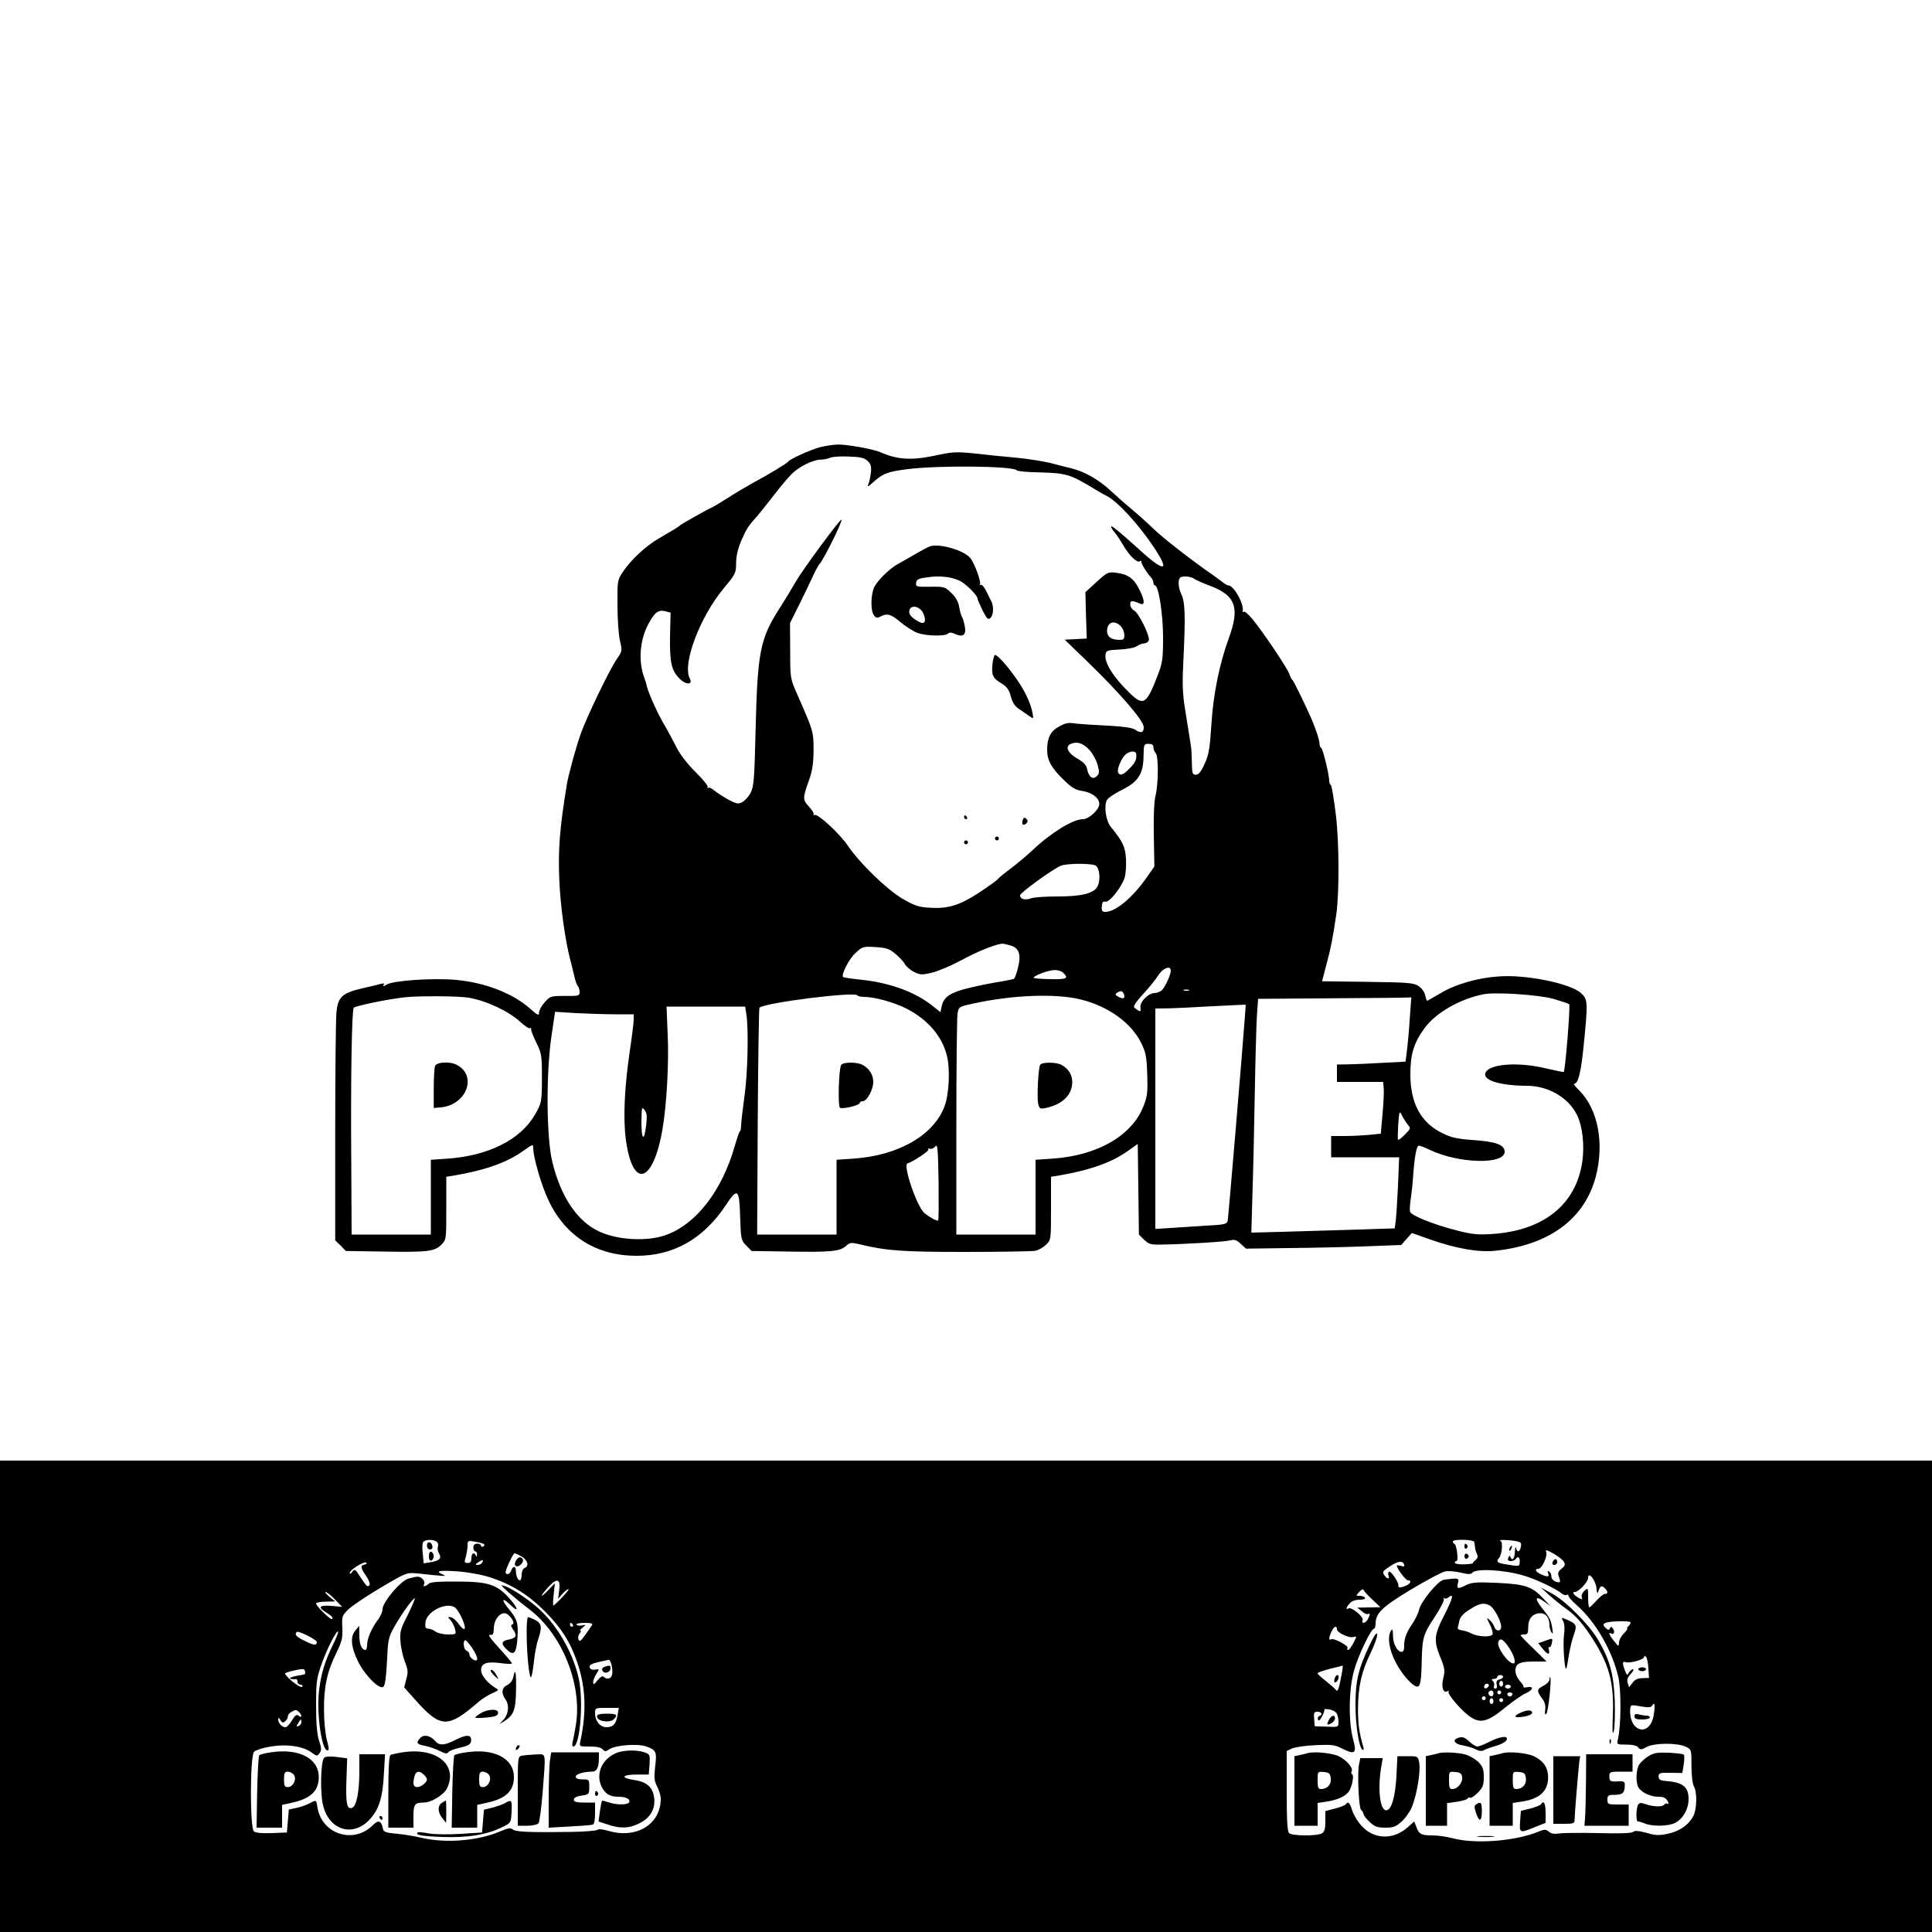 <?xml version="1.0" standalone="no"?>
<!DOCTYPE svg PUBLIC "-//W3C//DTD SVG 20010904//EN"
 "http://www.w3.org/TR/2001/REC-SVG-20010904/DTD/svg10.dtd">
<svg version="1.0" xmlns="http://www.w3.org/2000/svg"
 width="1000pt" height="1000pt" viewBox="0 0 1000 1000"
 preserveAspectRatio="xMidYMid meet">
<g transform="translate(0,1000) scale(0.1,-0.1)"
fill="#000000" stroke="none">
<path d="M4243 7685 c-50 -14 -153 -60 -163 -74 -7 -10 -102 -67 -180 -109
-36 -20 -96 -55 -134 -80 -38 -24 -76 -47 -85 -50 -22 -10 -155 -85 -161 -91
-6 -7 -29 -21 -110 -68 -69 -40 -145 -111 -188 -176 -26 -39 -27 -46 -26 -171
0 -72 6 -154 13 -183 12 -51 12 -53 -17 -95 -38 -56 -153 -294 -185 -383 -25
-69 -65 -216 -73 -265 -37 -225 -46 -339 -39 -495 5 -129 30 -312 56 -410 6
-22 15 -60 21 -85 5 -25 14 -49 19 -54 5 -6 9 -19 9 -31 0 -19 -5 -21 -76 -20
-73 0 -77 -1 -105 -33 -16 -18 -29 -42 -29 -53 0 -18 -6 -15 -47 21 -90 79
-231 134 -382 148 -116 11 -327 -3 -359 -24 -14 -9 -21 -11 -17 -3 6 9 2 11
-16 6 -13 -4 -56 -14 -96 -23 -105 -25 -125 -45 -132 -130 -3 -38 -6 -318 -6
-621 l0 -553 28 -27 27 -28 192 -3 c229 -4 267 0 302 35 26 26 26 27 26 189
l0 163 38 6 c168 29 277 68 363 130 48 34 49 34 49 12 0 -48 43 -195 80 -272
88 -185 248 -285 455 -285 191 0 345 87 461 261 62 94 71 87 75 -61 4 -115 5
-121 32 -147 l27 -28 192 -3 c219 -4 266 1 297 29 20 18 26 19 69 9 139 -34
222 -40 548 -40 182 0 345 3 363 6 17 4 42 18 56 32 25 24 25 27 25 188 l0
163 38 6 c167 29 277 68 363 130 l48 34 3 -234 3 -235 27 -27 c24 -23 35 -26
85 -25 132 2 337 15 362 22 20 6 32 2 53 -18 l27 -25 218 3 c120 1 301 5 402
9 l184 7 27 31 28 31 96 -34 c134 -47 251 -67 334 -58 279 29 462 163 521 381
46 173 13 350 -84 448 -20 19 -32 35 -28 35 21 0 35 53 49 188 24 236 23 250
-13 282 -56 50 -285 97 -426 86 -108 -7 -226 -41 -301 -87 -36 -21 -67 -39
-69 -39 -3 0 -7 13 -10 28 -3 16 -19 38 -34 48 -25 17 -52 19 -264 22 l-236 3
24 92 c22 82 32 134 50 257 15 109 15 362 -2 507 -10 84 -22 156 -26 159 -5 3
-9 13 -9 22 0 31 -34 172 -42 172 -4 0 -8 9 -8 20 0 18 -17 69 -40 125 -29 67
-94 201 -100 205 -4 3 -11 15 -15 28 -8 29 -141 226 -192 287 -20 24 -40 42
-45 39 -5 -3 -8 -2 -6 3 9 35 -46 133 -74 133 -5 0 -14 5 -21 10 -7 6 -33 25
-58 43 -106 73 -258 191 -309 240 -30 30 -80 74 -110 99 -30 25 -80 69 -110
97 -64 59 -135 100 -205 117 -27 7 -77 19 -110 28 -33 8 -107 20 -165 26 -58
5 -156 15 -217 22 -105 11 -121 10 -218 -11 -119 -25 -191 -20 -280 19 -33 15
-171 40 -217 39 -24 0 -67 -7 -95 -14z m247 -70 c17 -16 21 -28 18 -60 -3 -22
-8 -49 -13 -60 -7 -17 -3 -16 21 6 53 48 78 58 184 71 161 20 546 16 562 -6 3
-5 55 -10 115 -11 144 -4 159 -8 293 -89 19 -12 46 -27 60 -34 55 -28 165
-148 244 -267 88 -133 51 -129 -100 11 -64 58 -118 103 -121 100 -4 -3 3 -16
14 -29 11 -12 32 -43 46 -68 32 -55 72 -94 87 -84 6 3 9 3 8 -2 -3 -8 28 -59
49 -81 7 -7 13 -20 13 -28 0 -8 4 -14 8 -14 19 0 42 -150 42 -269 0 -107 -3
-131 -25 -189 -61 -160 -76 -170 -152 -95 -81 79 -127 153 -121 194 3 22 8 24
72 27 40 2 78 9 90 17 11 8 29 15 39 15 9 0 20 7 23 15 8 20 -51 142 -76 155
-11 6 -20 20 -20 32 0 21 9 21 53 3 24 -10 22 19 -6 74 -27 56 -59 79 -117 86
-44 6 -48 4 -104 -47 l-58 -53 3 -120 4 -120 -57 -3 -57 -3 121 -117 c170
-165 288 -303 288 -336 0 -29 -15 -33 -46 -12 -13 9 -60 16 -139 20 -66 3
-141 8 -167 11 -38 6 -54 3 -87 -16 -44 -24 -61 -58 -61 -121 0 -53 22 -93 85
-154 42 -41 61 -53 97 -58 50 -8 88 -36 88 -67 0 -29 -53 -79 -85 -79 -51 0
-165 -70 -260 -160 -33 -31 -86 -75 -117 -98 -31 -23 -59 -46 -63 -52 -4 -6
-47 -37 -97 -70 -103 -67 -161 -85 -260 -78 -54 3 -76 11 -138 47 -82 49 -220
183 -281 273 -42 62 -153 165 -172 160 -7 -2 -9 -1 -6 3 4 3 -6 20 -22 38 -35
38 -35 43 -4 132 20 55 25 90 26 160 0 99 -1 101 -85 292 -36 82 -36 83 -36
225 l-1 143 50 100 c27 55 60 123 72 150 13 28 27 52 30 55 17 13 125 230 114
230 -10 0 -203 -262 -237 -322 -21 -37 -58 -98 -82 -135 -102 -159 -115 -226
-125 -628 -6 -253 -9 -295 -25 -327 -10 -20 -30 -42 -43 -49 -21 -12 -30 -10
-71 11 -25 14 -58 35 -73 47 -14 12 -30 19 -34 15 -5 -4 -5 -2 -2 4 3 6 -24
40 -62 77 -40 39 -79 90 -97 124 -16 32 -49 94 -75 138 -36 64 -78 161 -84
195 0 3 -6 21 -13 40 -29 87 -19 192 26 274 32 58 50 71 86 62 l27 -7 -3 -122
c-2 -137 7 -179 52 -222 33 -32 68 -29 50 4 -39 74 52 317 176 466 61 73 64
79 64 130 0 36 9 74 27 117 28 63 33 72 86 131 15 18 53 66 85 107 31 41 73
90 92 109 39 37 107 71 148 72 15 0 36 4 47 9 11 6 54 9 96 7 60 -2 82 -6 99
-22z m1692 -611 c7 -6 46 -23 86 -38 128 -49 150 -113 92 -270 -48 -132 -80
-287 -90 -447 -8 -124 -13 -155 -35 -203 -18 -40 -31 -56 -45 -56 -18 0 -20 7
-21 63 -1 34 -2 67 -3 72 -1 6 -5 33 -9 60 -5 28 -15 95 -24 150 -13 81 -14
132 -7 265 10 210 8 285 -11 323 -18 37 -20 84 -2 90 18 7 54 2 69 -9z m-382
-244 c22 -22 27 -69 8 -71 -49 -5 -78 12 -78 45 0 45 37 59 70 26z m-160 -643
c16 -18 34 -51 41 -75 10 -37 10 -46 -4 -59 -20 -21 -42 -5 -50 36 -4 21 -18
36 -48 53 -52 29 -69 65 -36 78 33 14 64 3 97 -33z m330 15 c0 -10 5 -23 12
-30 15 -15 14 -161 -1 -220 -7 -26 -11 -105 -9 -205 l3 -162 -35 -50 c-75
-109 -165 -185 -219 -185 -16 0 -20 6 -18 28 1 21 6 28 18 25 20 -6 83 72 100
124 6 19 9 63 7 98 -4 63 -16 88 -79 166 -25 31 -36 107 -20 137 6 12 42 36
79 54 84 42 110 82 111 176 1 59 2 62 26 62 17 0 25 -5 25 -18z m-89 -34 c3
-29 -4 -45 -34 -75 -33 -35 -52 -41 -60 -20 -6 16 15 68 37 90 20 20 55 23 57
5z m-210 -578 c21 -12 27 -77 9 -109 -18 -35 -82 -51 -205 -51 -62 0 -125 -4
-139 -10 -30 -11 -56 -4 -56 16 0 13 169 136 211 153 33 13 156 13 180 1z
m-440 -414 c43 -12 55 -46 39 -111 -7 -31 -17 -58 -22 -61 -4 -3 -36 -9 -70
-15 -35 -5 -105 -19 -156 -31 -103 -24 -138 -48 -148 -97 l-6 -30 -42 33 c-87
71 -222 120 -369 135 -48 5 -90 11 -93 14 -12 11 31 95 65 125 34 32 39 34
101 30 54 -3 72 -8 102 -33 20 -16 43 -40 50 -53 7 -13 28 -32 48 -42 32 -16
42 -17 92 -5 31 7 100 36 154 65 89 49 195 90 219 85 6 -1 22 -5 36 -9z m829
-130 c0 -21 -28 -82 -45 -100 -9 -9 -27 -16 -39 -16 -33 0 -79 -48 -73 -77 4
-22 -2 -22 -30 0 -10 7 2 25 43 71 31 33 67 78 80 99 24 37 64 52 64 23z
m-556 -12 c29 -28 17 -34 -69 -32 -47 1 -85 4 -85 7 0 11 75 39 107 40 17 1
39 -6 47 -15z m649 -91 c-7 -2 -19 -2 -25 0 -7 3 -2 5 12 5 14 0 19 -2 13 -5z
m-336 -18 c8 -23 -2 -28 -27 -15 -18 10 -20 14 -9 21 20 13 29 11 36 -6z
m-1344 -15 c54 0 154 -28 218 -60 108 -55 183 -140 209 -240 19 -68 13 -202
-11 -266 -56 -150 -239 -255 -471 -271 l-88 -6 0 -193 0 -194 -205 0 -206 0 3
584 c2 321 6 587 9 590 25 26 498 85 507 64 2 -4 18 -8 35 -8z m3567 -10 c41
-12 78 -24 82 -28 7 -7 -20 -341 -28 -350 -1 -2 -41 6 -88 17 -140 35 -292 26
-316 -19 -21 -40 69 -69 212 -70 113 0 218 -62 262 -154 27 -57 38 -154 26
-238 -32 -222 -199 -357 -465 -375 -74 -5 -106 -2 -180 17 -123 31 -243 79
-247 99 -2 9 0 38 4 65 4 28 10 79 12 115 8 109 18 161 30 161 7 0 31 -9 55
-21 154 -74 399 -78 389 -6 -5 33 -48 48 -162 56 -83 6 -115 13 -159 35 -113
55 -167 155 -167 306 0 104 18 163 74 239 59 80 183 151 306 175 62 12 286 -3
360 -24z m-5615 6 c91 -15 207 -69 269 -126 24 -22 46 -36 50 -32 4 4 6 3 5
-3 -2 -5 10 -37 26 -70 28 -56 30 -68 30 -175 0 -132 -1 -140 -37 -201 -75
-129 -241 -211 -450 -226 l-88 -6 0 -193 0 -194 -205 0 -205 0 -2 398 c-3 416
3 766 13 776 10 10 179 45 264 54 71 8 276 7 330 -2z m3168 -9 c143 -35 263
-121 314 -226 24 -48 28 -71 31 -161 3 -89 1 -114 -18 -162 -58 -154 -237
-259 -472 -275 l-88 -6 0 -193 0 -194 -205 0 -205 0 0 553 c0 303 3 569 6 589
6 37 7 37 78 53 205 45 428 54 559 22z m1704 -99 c-4 -62 -11 -138 -15 -168
l-7 -55 -115 -6 c-63 -4 -143 -7 -177 -8 l-63 -1 0 -45 0 -45 119 0 120 0 3
-32 c2 -18 -1 -79 -6 -134 l-9 -102 -60 -6 c-33 -3 -91 -6 -128 -6 l-69 0 0
-55 0 -55 176 0 176 0 -6 -147 c-4 -82 -9 -164 -12 -184 l-5 -37 -182 -6
c-100 -3 -267 -8 -371 -11 l-189 -5 6 213 c4 116 9 352 12 522 3 171 8 347 11
392 l6 83 396 3 c219 1 397 3 397 5 0 1 -4 -49 -8 -110z m-853 15 c-14 -190
-86 -1042 -89 -1060 -5 -19 -13 -22 -112 -27 -60 -4 -143 -9 -185 -12 l-78 -5
0 570 0 571 73 1 c39 1 124 5 187 9 63 3 136 7 162 8 l46 2 -4 -57z m-2580 1
c11 -86 6 -302 -11 -421 -9 -65 -17 -132 -17 -150 -1 -17 -3 -29 -5 -27 -3 2
-15 -33 -28 -78 -66 -232 -201 -406 -358 -461 -97 -34 -246 -26 -342 18 -114
52 -200 179 -244 360 -31 125 -33 457 -5 649 l19 129 111 -7 c61 -3 153 -6
204 -6 l92 0 0 -27 c0 -16 -9 -89 -20 -162 -28 -189 -35 -348 -21 -456 34
-262 141 -234 190 50 21 121 34 342 27 488 l-6 147 204 0 203 0 7 -46z m-519
-564 c-10 -90 -25 -84 -25 11 1 78 2 83 16 64 12 -15 14 -33 9 -75z m3943 -3
c15 -16 13 -20 -16 -49 -17 -18 -33 -30 -36 -27 -2 2 -1 37 1 78 6 73 6 74 21
45 8 -16 22 -37 30 -47z m-2432 -494 c-5 -5 -42 15 -70 37 -39 31 -114 249
-89 258 33 11 113 65 108 72 -3 6 0 7 8 4 8 -3 20 3 28 12 12 15 14 -9 17
-181 1 -109 1 -200 -2 -202z"/>
<path d="M4816 7173 c-10 -3 -46 -22 -80 -42 -34 -20 -73 -42 -88 -50 -40 -21
-103 -82 -122 -118 -19 -39 -21 -122 -3 -147 11 -15 17 -16 35 -7 34 18 53 13
105 -31 27 -22 66 -47 86 -54 44 -16 143 -18 157 -4 8 8 19 7 37 -1 42 -19 59
-6 51 38 -4 21 -10 43 -14 48 -4 6 -11 29 -15 51 -4 28 -17 52 -41 75 -33 32
-37 33 -110 32 -71 -1 -75 0 -72 21 2 17 12 22 58 28 63 9 122 3 165 -17 32
-14 95 -77 95 -94 0 -5 12 -32 26 -61 21 -42 28 -49 40 -39 16 13 19 60 5 87
-5 9 -17 34 -27 54 -10 20 -23 34 -28 31 -6 -4 -8 -3 -4 2 9 9 -29 114 -51
138 -34 39 -154 74 -205 60z m-38 -346 c19 -40 9 -62 -20 -46 -40 21 -56 39
-51 60 8 31 54 21 71 -14z"/>
<path d="M5137 6563 c-6 -58 2 -74 48 -101 27 -17 38 -32 47 -67 9 -32 21 -51
43 -65 16 -11 40 -27 52 -36 23 -16 23 -16 17 17 -9 50 -41 117 -89 184 -44
62 -92 115 -105 115 -4 0 -10 -21 -13 -47z"/>
<path d="M4990 5770 c0 -5 5 -10 11 -10 5 0 7 5 4 10 -3 6 -8 10 -11 10 -2 0
-4 -4 -4 -10z"/>
<path d="M5294 5756 c-4 -9 -4 -20 0 -23 3 -4 12 -1 18 5 9 9 9 15 0 24 -9 9
-13 7 -18 -6z"/>
<path d="M5150 5660 c0 -5 5 -10 10 -10 6 0 10 5 10 10 0 6 -4 10 -10 10 -5 0
-10 -4 -10 -10z"/>
<path d="M4990 5640 c0 -5 5 -10 10 -10 6 0 10 5 10 10 0 6 -4 10 -10 10 -5 0
-10 -4 -10 -10z"/>
<path d="M4354 4488 c-13 -20 -18 -215 -6 -222 14 -8 102 13 102 25 0 5 7 9
15 9 22 0 55 60 55 100 0 38 -22 71 -57 89 -29 15 -100 14 -109 -1z"/>
<path d="M2252 4483 c-4 -10 -7 -63 -7 -118 l0 -100 34 3 c136 11 194 165 84
221 -35 18 -102 14 -111 -6z"/>
<path d="M5384 4489 c-10 -16 -18 -173 -10 -204 6 -24 10 -26 39 -20 87 19
137 68 137 135 0 38 -22 71 -57 89 -28 14 -100 14 -109 0z"/>
<path d="M0 1220 l0 -1220 5000 0 5000 0 0 1220 0 1220 -5000 0 -5000 0 0
-1220z m2259 801 c8 -5 11 -16 8 -25 -4 -9 -1 -26 5 -36 16 -25 3 -39 -44 -46
l-35 -6 -5 53 c-4 35 -2 57 6 61 15 10 48 10 65 -1z m247 -14 c3 -3 1 -8 -5
-12 -6 -3 -11 -1 -11 4 0 6 -9 11 -20 11 -13 0 -20 -7 -20 -20 0 -11 5 -20 10
-20 6 0 10 -8 9 -17 0 -11 -3 -13 -6 -5 -8 21 -23 13 -23 -13 0 -18 -5 -25
-19 -25 -17 0 -19 4 -10 32 5 18 9 45 9 59 0 25 2 26 40 19 23 -4 43 -10 46
-13z m5125 11 c1 -7 3 -20 4 -28 0 -8 5 -24 10 -34 6 -13 3 -22 -8 -31 -9 -7
-15 -14 -13 -16 2 -2 -18 -5 -45 -6 -27 -1 -49 3 -49 8 0 5 4 9 9 9 11 0 1 84
-10 88 -5 2 -9 8 -9 13 0 14 110 11 111 -3z m210 6 c31 -5 35 -9 31 -30 -5
-28 -19 -32 -25 -6 -3 9 -5 0 -6 -20 -1 -36 -15 -51 -23 -26 -3 7 -7 6 -11 -5
-5 -12 -1 -17 13 -17 10 0 22 5 25 10 11 18 23 10 21 -14 -1 -25 2 -25 -83
-11 -34 6 -40 14 -24 31 15 16 21 82 8 88 -17 7 32 7 74 0z m253 -107 c9 -15
7 -22 -12 -37 -18 -15 -21 -23 -12 -44 5 -15 6 -26 1 -26 -23 0 -41 14 -41 30
0 11 -5 22 -12 26 -8 5 -9 2 -5 -9 8 -20 -3 -21 -38 -5 -27 12 -34 28 -12 28
18 0 48 65 40 87 -5 13 1 12 37 -8 24 -13 48 -32 54 -42z m-5393 26 c31 -19
39 -50 14 -59 -9 -4 -15 -19 -15 -35 0 -16 -4 -29 -9 -29 -11 0 -21 25 -21 51
0 25 -17 24 -25 -2 -6 -17 -24 -23 -28 -9 -3 11 39 100 46 100 5 0 22 -8 38
-17z m-206 -32 c-3 -6 -14 -11 -23 -11 -13 0 -13 2 4 14 21 15 30 14 19 -3z
m-607 -9 c-24 -5 -23 -16 7 -59 22 -33 25 -53 7 -53 -4 0 -20 21 -36 46 -27
43 -30 45 -43 28 -7 -10 -13 -13 -13 -6 0 16 72 61 85 54 6 -4 2 -8 -7 -10z
m5380 -1 c3 -9 -2 -11 -17 -6 -11 3 -21 4 -21 1 0 -15 46 -76 58 -76 20 0 14
-16 -10 -27 -26 -12 -44 -12 -40 0 4 14 -39 78 -48 72 -5 -3 -7 -12 -3 -20 7
-21 -7 -19 -22 2 -12 16 -8 21 28 45 44 29 67 32 75 9z m618 -56 c62 -18 168
-68 196 -92 9 -8 22 -12 28 -8 6 3 9 2 8 -3 -2 -5 18 -29 45 -52 96 -85 181
-233 213 -368 16 -67 15 -257 -2 -325 -6 -27 -6 -27 44 -27 31 0 54 -5 62 -15
11 -13 16 -12 44 3 39 21 158 22 201 1 30 -14 30 -15 30 -99 0 -49 5 -94 13
-107 17 -30 15 -118 -3 -152 -23 -45 -70 -79 -130 -92 -47 -10 -64 -10 -112 4
-41 11 -61 13 -70 5 -9 -7 -71 -9 -181 -6 -92 2 -183 1 -202 -2 -24 -4 -41 -1
-53 9 -15 13 -23 13 -50 2 -121 -51 -330 -67 -447 -36 -30 8 -77 15 -105 15
-59 0 -70 6 -84 44 l-11 28 -35 -31 c-75 -66 -175 -62 -239 10 -19 21 -40 56
-47 78 -12 40 -22 50 -33 32 -4 -5 -29 -15 -56 -22 l-50 -13 0 -53 c0 -41 -4
-54 -19 -63 -27 -14 -154 -13 -169 2 -9 9 -12 71 -12 218 l0 207 28 13 c15 7
70 15 122 17 86 4 100 2 142 -20 62 -31 72 -21 51 53 -24 89 -22 259 6 355 22
79 88 215 103 215 4 0 8 12 8 26 0 54 34 87 184 177 80 48 159 90 175 93 17 4
53 1 82 -6 36 -9 53 -9 58 -2 15 25 162 18 267 -13z m-5350 -9 c111 -36 197
-89 284 -176 85 -85 130 -156 166 -259 46 -132 51 -258 18 -414 -6 -27 -6 -27
49 -27 36 0 59 -5 67 -15 10 -12 15 -12 36 2 32 20 141 29 187 14 53 -18 58
-28 48 -105 -6 -57 -5 -74 11 -104 10 -20 18 -48 18 -62 0 -133 -126 -210
-273 -166 -27 8 -49 10 -54 5 -5 -5 -68 -10 -139 -11 -216 -3 -285 0 -300 13
-11 9 -24 7 -62 -9 -116 -50 -282 -64 -407 -35 -38 9 -99 19 -135 22 -54 5
-65 9 -68 26 -8 41 -23 47 -51 19 -99 -101 -265 -49 -288 91 -6 40 -5 40 -43
20 -16 -8 -46 -19 -67 -23 l-38 -8 -5 -59 -5 -60 -78 -3 c-50 -2 -84 1 -93 9
-21 17 -20 391 1 412 8 8 47 21 86 27 84 14 167 2 212 -31 27 -20 29 -20 41
-3 11 14 10 26 -2 63 -11 32 -16 88 -16 181 0 122 2 142 28 215 27 79 85 192
86 167 0 -7 -13 -38 -29 -70 -40 -82 -60 -148 -70 -236 -13 -117 14 -306 44
-306 9 0 8 13 -3 53 -8 29 -15 98 -15 157 -1 120 16 198 66 299 27 55 31 74
29 126 -3 57 -2 62 30 94 18 18 94 69 168 113 134 79 135 79 190 74 148 -16
156 -16 133 -6 -43 18 -23 23 70 17 56 -4 125 -16 173 -31z m5727 -55 c3 -31
5 -33 12 -13 8 25 16 27 33 10 16 -16 15 -28 -1 -28 -7 0 -27 -16 -44 -35 -17
-19 -34 -35 -37 -35 -3 0 -6 23 -6 52 0 50 0 51 -19 34 -11 -10 -17 -25 -14
-33 5 -13 2 -13 -15 -4 -26 14 -37 31 -21 31 20 0 69 52 69 73 0 36 38 -10 43
-52z m-5369 -15 l-5 -41 24 27 c14 15 27 25 30 22 4 -4 -71 -84 -79 -84 -2 0
-2 26 2 58 l6 57 -31 -32 c-46 -49 -50 -40 -5 10 47 52 67 47 58 -17z m4210
-46 l41 -39 -60 -1 -60 -1 24 -19 c12 -11 27 -17 32 -14 12 7 11 -3 -1 -27
-12 -22 -35 -26 -27 -5 7 17 -58 70 -73 61 -16 -10 -12 7 7 27 9 11 30 18 50
18 20 0 32 4 28 10 -3 6 -16 10 -27 10 -21 0 -21 0 -2 21 11 12 20 16 22 9 2
-6 23 -29 46 -50z m-5371 2 l38 -39 -56 5 c-63 5 -72 -7 -25 -35 26 -15 40
-33 26 -33 -12 0 -85 74 -80 81 3 5 26 9 52 9 l47 1 -30 24 c-16 14 -25 25
-20 25 6 0 28 -17 48 -38z m6707 -120 c0 -4 -5 -13 -12 -20 -7 -7 -9 -12 -5
-12 3 0 -5 -11 -18 -25 -14 -13 -25 -34 -25 -47 -1 -22 -2 -22 -25 7 -25 30
-33 51 -16 40 15 -8 21 9 10 25 -8 12 -12 12 -16 2 -4 -10 -8 -10 -19 -1 -29
24 -14 34 56 37 39 2 70 -1 70 -6z m-5475 -12 c3 -5 1 -10 -4 -10 -6 0 -11 5
-11 10 0 6 2 10 4 10 3 0 8 -4 11 -10z m99 -2 c-5 -7 -20 -30 -36 -52 -22 -31
-29 -35 -34 -22 -3 9 -1 23 6 31 7 8 9 15 4 15 -4 0 1 7 12 16 19 15 18 15 -3
11 -13 -3 -26 -1 -29 4 -3 5 16 9 41 9 34 0 44 -3 39 -12z m3856 -21 c0 -18
65 -48 86 -40 9 3 15 2 13 -3 -20 -43 -34 -64 -41 -64 -5 0 -7 4 -3 10 7 11
-72 53 -85 45 -13 -8 -13 9 2 40 12 27 28 34 28 12z m-5280 -66 c0 -19 -16
-18 -61 5 -47 23 -56 33 -43 47 8 8 104 -40 104 -52z m6892 -136 l3 -50 -33
-1 c-24 0 -40 -7 -52 -24 l-18 -23 -7 22 c-5 17 -1 29 16 47 12 13 17 24 11
24 -6 0 -15 -8 -21 -17 -8 -16 -11 -15 -20 10 -15 38 -14 50 3 44 19 -8 96 13
96 26 0 7 3 8 10 1 5 -5 11 -32 12 -59z m-5368 23 c10 -40 7 -68 -10 -75 -8
-3 -20 -1 -27 6 -8 8 -17 4 -34 -16 -18 -23 -22 -25 -23 -10 0 10 8 29 17 43
16 25 16 26 -7 22 -16 -2 -26 2 -28 13 -2 11 10 18 45 26 26 6 51 11 54 12 4
0 9 -9 13 -21z m3783 -40 c-18 -98 -23 -110 -35 -92 -4 5 -26 24 -49 43 -24
18 -43 36 -43 40 0 4 28 14 63 23 34 8 64 16 66 17 2 0 1 -14 -2 -31z m-5369
-13 c-1 -2 -18 -5 -36 -8 -36 -6 -54 -16 -31 -18 8 -1 17 -1 22 0 4 0 7 -6 7
-14 0 -8 7 -15 16 -15 8 0 12 -5 9 -10 -4 -6 -25 5 -51 26 -24 20 -42 40 -38
43 3 3 27 11 52 16 38 8 48 8 50 -3 2 -7 2 -15 0 -17z m6973 -164 c14 23 17 6
9 -45 -18 -121 -131 -93 -122 30 2 20 5 21 53 12 40 -7 54 -6 60 3z m-5354
-47 c-8 -47 -23 -64 -58 -64 -33 0 -59 32 -59 72 0 28 1 28 61 28 l62 0 -6
-36z m3722 7 c5 -9 9 -28 9 -43 0 -28 -1 -28 -62 -25 l-61 2 -3 38 c-3 32 0
37 17 37 22 0 29 -16 10 -22 -7 -2 -10 -11 -7 -18 3 -10 10 -5 21 16 9 17 14
34 12 36 -3 2 9 3 25 0 17 -2 34 -12 39 -21z m-5371 7 c17 -17 15 -33 -2 -19
-11 9 -18 4 -35 -24 -11 -19 -26 -35 -34 -35 -18 0 -37 21 -37 40 1 12 3 11
11 -3 8 -14 14 -16 25 -6 8 6 14 17 14 25 0 7 8 18 18 23 22 13 26 13 40 -1z
m12 -52 c0 -8 -7 -16 -15 -20 -12 -4 -13 -2 -2 14 14 24 17 25 17 6z"/>
<path d="M2210 2001 c0 -12 6 -21 16 -21 9 0 14 7 12 17 -5 25 -28 28 -28 4z"/>
<path d="M2220 1945 c0 -17 5 -25 13 -22 6 2 12 12 12 22 0 10 -6 20 -12 23
-8 2 -13 -6 -13 -23z"/>
<path d="M7580 1994 c0 -8 5 -12 10 -9 6 4 8 11 5 16 -9 14 -15 11 -15 -7z"/>
<path d="M7580 1945 c0 -9 5 -15 11 -13 6 2 11 8 11 13 0 5 -5 11 -11 13 -6 2
-11 -4 -11 -13z"/>
<path d="M7815 1989 c-4 -6 -5 -12 -2 -15 2 -3 7 2 10 11 7 17 1 20 -8 4z"/>
<path d="M8036 1915 c-3 -9 0 -15 9 -15 8 0 15 7 15 15 0 8 -4 15 -9 15 -5 0
-11 -7 -15 -15z"/>
<path d="M2670 1921 c-7 -14 -7 -22 1 -27 14 -8 43 21 35 35 -11 17 -24 13
-36 -8z"/>
<path d="M7472 1823 c-30 -6 -118 -113 -127 -155 -4 -18 -20 -51 -35 -73 -32
-46 -43 -79 -42 -117 0 -18 -5 -28 -13 -28 -23 0 -45 42 -45 85 0 29 -3 36
-10 25 -20 -32 -11 -97 24 -164 33 -64 89 -126 112 -126 16 0 21 32 23 140 3
114 8 132 70 225 28 43 48 82 44 89 -3 6 -3 8 2 4 4 -4 14 -3 22 4 30 24 23
-5 -21 -91 -54 -105 -56 -133 -20 -221 23 -57 24 -68 14 -108 -11 -46 0 -79
24 -65 6 3 8 3 4 -2 -10 -11 68 -102 113 -132 53 -35 90 -25 180 49 41 33 89
67 107 74 38 17 43 38 7 31 -14 -2 -23 -2 -20 1 3 3 -4 15 -14 26 -29 31 -36
70 -16 90 12 11 35 16 83 16 l67 0 -67 66 c-38 36 -68 68 -68 70 0 2 9 4 20 4
17 0 20 7 20 38 0 45 24 72 63 72 29 0 47 -24 47 -62 0 -13 5 -30 11 -38 7
-11 8 -4 3 25 -7 42 -11 50 -58 109 -35 45 -27 58 17 26 l32 -23 -35 37 c-59
64 -94 76 -239 83 -107 5 -133 3 -161 -11 -45 -22 -51 -20 -44 9 6 22 3 25
-22 24 -16 -1 -39 -4 -52 -6z m239 -133 c22 -12 59 -80 59 -110 0 -25 -27 -26
-35 -1 -3 10 -14 26 -24 35 -18 17 -18 15 1 -23 11 -22 17 -45 13 -51 -9 -15
-76 -12 -109 5 -16 9 -39 16 -52 17 -12 1 -20 7 -19 13 2 5 6 22 9 38 4 18 22
37 54 57 50 32 72 36 103 20z m102 -222 c26 -40 35 -78 20 -78 -28 1 -86 84
-78 110 8 26 26 17 58 -32z m-33 -147 c0 -5 -9 -11 -19 -14 -14 -3 -18 -11
-14 -26 3 -13 1 -21 -7 -21 -7 0 -10 6 -7 14 3 7 0 19 -6 25 -8 8 -7 11 6 11
9 0 17 5 17 10 0 6 7 10 15 10 8 0 15 -4 15 -9z m0 -36 c0 -8 -4 -15 -10 -15
-5 0 -10 7 -10 15 0 8 5 15 10 15 6 0 10 -7 10 -15z m-79 -18 c-13 -13 -26 -3
-16 12 3 6 11 8 17 5 6 -4 6 -10 -1 -17z m119 3 c0 -5 -7 -10 -15 -10 -8 0
-15 5 -15 10 0 6 7 10 15 10 8 0 15 -4 15 -10z m-90 -35 c0 -8 -4 -15 -9 -15
-13 0 -22 16 -14 24 11 11 23 6 23 -9z m40 5 c0 -5 -4 -10 -10 -10 -5 0 -10 5
-10 10 0 6 5 10 10 10 6 0 10 -4 10 -10z m58 -11 c-2 -6 -8 -10 -13 -10 -5 0
-11 4 -13 10 -2 6 4 11 13 11 9 0 15 -5 13 -11z m-138 -19 c0 -5 -4 -10 -10
-10 -5 0 -10 5 -10 10 0 6 5 10 10 10 6 0 10 -4 10 -10z m40 -15 c0 -8 -4 -15
-10 -15 -5 0 -10 7 -10 15 0 8 5 15 10 15 6 0 10 -7 10 -15z m50 5 c0 -5 -4
-10 -10 -10 -5 0 -10 5 -10 10 0 6 5 10 10 10 6 0 10 -4 10 -10z"/>
<path d="M8015 1747 c22 -20 66 -56 98 -79 42 -30 76 -69 117 -130 98 -147
125 -242 118 -417 -3 -82 -2 -106 5 -81 5 19 7 89 5 155 -5 138 -25 212 -85
315 -47 81 -171 206 -244 244 l-54 29 40 -36z"/>
<path d="M8091 1609 c7 -13 9 -41 4 -74 -6 -50 3 -181 12 -172 2 3 8 33 13 68
6 35 17 84 26 107 18 49 14 58 -39 80 -26 11 -27 11 -16 -9z"/>
<path d="M7088 1483 c-56 -118 -72 -183 -72 -303 -1 -104 18 -225 36 -237 6
-3 8 3 5 13 -22 76 -28 117 -28 202 1 114 18 190 67 290 19 40 34 82 32 93 -2
13 -15 -6 -40 -58z"/>
<path d="M7994 1506 l-32 -11 22 -28 c26 -32 40 -35 33 -7 -3 11 -2 18 3 15 4
-3 10 6 12 20 6 28 6 27 -38 11z"/>
<path d="M8020 1307 c0 -9 -13 -23 -30 -32 -36 -18 -37 -27 -9 -65 15 -19 20
-38 17 -59 -3 -23 -2 -29 6 -21 10 10 28 180 20 189 -2 2 -4 -3 -4 -12z"/>
<path d="M7864 1132 c-35 -18 -24 -25 25 -17 24 4 41 12 41 20 0 17 -31 15
-66 -3z"/>
<path d="M7543 1003 c-27 -10 -12 -31 28 -37 23 -4 53 -13 68 -21 18 -9 32
-10 42 -4 8 5 32 14 54 20 42 12 65 26 65 40 0 16 -40 9 -90 -16 -27 -14 -56
-25 -63 -25 -8 0 -26 11 -41 25 -27 25 -39 28 -63 18z"/>
<path d="M8331 984 c0 -11 3 -14 6 -6 3 7 2 16 -1 19 -3 4 -6 -2 -5 -13z"/>
<path d="M6765 925 c-5 -2 -22 -6 -37 -9 l-28 -6 0 -180 0 -180 60 0 60 0 0
59 0 59 47 7 c52 8 93 25 112 49 18 21 31 85 20 92 -5 3 -7 10 -3 15 10 18
-27 60 -69 80 -37 16 -130 25 -162 14z m123 -130 c4 -31 -18 -55 -50 -55 -15
0 -18 8 -18 46 0 45 0 45 33 42 27 -3 32 -7 35 -33z"/>
<path d="M7445 925 c-5 -2 -22 -6 -37 -9 l-28 -6 0 -180 0 -180 55 0 55 0 0
59 0 58 50 7 c27 4 52 11 55 16 4 6 10 8 15 5 5 -3 22 9 39 26 26 26 31 38 31
81 0 41 -5 54 -28 78 -16 15 -46 33 -68 39 -36 10 -116 14 -139 6z m123 -123
c4 -28 -23 -62 -50 -62 -15 0 -18 8 -18 46 0 45 0 45 33 42 25 -2 33 -8 35
-26z"/>
<path d="M7775 925 c-5 -2 -22 -6 -37 -9 l-28 -6 0 -180 0 -180 60 0 60 0 0
59 0 59 47 7 c92 14 136 54 136 125 0 52 -25 87 -76 111 -37 16 -130 25 -162
14z m123 -130 c4 -31 -18 -55 -50 -55 -15 0 -18 8 -18 46 0 45 0 45 33 42 27
-3 32 -7 35 -33z"/>
<path d="M8534 911 c-18 -10 -39 -30 -48 -42 -18 -26 -21 -91 -6 -120 15 -26
62 -49 104 -49 26 0 38 -6 47 -21 7 -13 7 -19 1 -15 -6 3 -13 2 -17 -4 -8 -13
-54 -13 -95 1 -26 9 -34 9 -41 -2 -11 -17 -12 -90 -1 -87 4 1 20 -4 35 -10 40
-17 123 -15 158 3 41 22 69 71 69 123 0 64 -30 87 -120 94 -27 2 -35 7 -35 23
0 18 6 20 62 19 l61 -1 7 45 c4 24 4 47 0 50 -3 4 -39 8 -78 10 -58 2 -78 -1
-103 -17z"/>
<path d="M8209 773 c-1 -82 -3 -165 -5 -185 l-3 -38 114 0 115 0 0 55 0 55
-55 0 c-52 0 -55 1 -55 25 0 22 4 25 39 25 40 0 51 11 51 52 0 15 -6 19 -27
18 -47 -3 -53 -1 -53 25 0 24 3 25 60 25 l60 0 0 45 0 45 -120 0 -120 0 -1
-147z"/>
<path d="M7228 808 c-6 -109 -26 -178 -53 -178 -32 0 -45 107 -26 223 l8 47
-58 0 -58 0 -7 -34 c-9 -50 -1 -225 11 -234 6 -4 11 -14 13 -22 1 -8 16 -27
33 -42 24 -23 39 -28 79 -28 41 0 55 5 83 30 19 16 44 51 55 77 25 61 46 184
38 229 -7 34 -7 34 -60 34 l-53 0 -5 -102z"/>
<path d="M8040 735 l0 -175 55 0 c49 0 55 2 55 21 0 26 19 252 24 297 l5 32
-70 0 -69 0 0 -175z"/>
<path d="M7641 661 c-11 -7 -11 -15 -1 -45 16 -49 30 -45 30 9 0 46 -4 51 -29
36z"/>
<path d="M7976 661 c-4 -5 -28 -15 -55 -22 l-49 -12 -4 -54 c-4 -62 -2 -62 77
-30 l55 22 0 53 c0 48 -10 66 -24 43z"/>
<path d="M7653 493 c20 -2 54 -2 75 0 20 2 3 4 -38 4 -41 0 -58 -2 -37 -4z"/>
<path d="M2113 1829 c-40 -12 -133 -122 -133 -158 0 -13 -11 -39 -26 -58 -31
-41 -54 -95 -54 -128 0 -14 -4 -25 -8 -25 -20 0 -32 28 -32 75 l-1 50 -20 -25
c-28 -33 -22 -88 17 -165 35 -69 109 -142 128 -126 9 7 15 51 19 131 5 112 7
124 37 178 38 68 101 155 107 149 2 -3 -15 -41 -37 -87 -38 -73 -41 -87 -37
-138 2 -31 13 -78 23 -104 16 -40 17 -53 7 -89 l-11 -43 66 -74 c124 -137 162
-137 320 0 18 15 49 35 70 44 34 15 36 17 17 27 -40 24 -75 66 -75 91 0 37 28
47 99 38 34 -5 61 -5 61 -2 0 4 -30 40 -67 80 -44 48 -60 71 -47 68 16 -2 19
3 20 35 1 41 27 77 55 77 23 0 60 -51 41 -58 -9 -3 -8 -9 3 -25 23 -33 18 -45
-20 -53 -41 -7 -44 -22 -10 -54 34 -32 48 -17 53 59 6 78 -1 100 -43 151 -42
50 -38 66 5 25 45 -44 45 -24 0 28 -67 76 -109 90 -271 91 -98 1 -142 -3 -150
-11 -16 -16 -33 -17 -24 -3 9 15 -14 40 -34 39 -9 0 -30 -5 -48 -10z m249
-156 c23 -28 50 -92 43 -103 -4 -6 -16 4 -29 22 -12 18 -31 35 -41 37 -19 3
-19 2 -3 -15 9 -11 20 -31 23 -46 7 -27 6 -28 -37 -28 -24 0 -53 7 -64 15 -10
8 -27 15 -37 15 -14 0 -18 7 -15 32 6 62 123 114 160 71z m82 -203 c32 -49 35
-76 6 -60 -11 6 -20 17 -20 26 0 8 -7 17 -15 20 -16 6 -21 54 -6 54 4 0 20
-18 35 -40z"/>
<path d="M2630 1760 c25 -22 74 -63 110 -90 169 -128 274 -388 241 -596 -6
-38 -14 -79 -17 -91 -4 -14 -2 -23 4 -23 34 0 53 234 28 350 -30 139 -119 291
-223 377 -57 47 -123 90 -161 104 -23 8 -20 3 18 -31z"/>
<path d="M2726 1542 c1 -114 14 -239 24 -221 4 8 10 45 14 82 4 38 13 88 21
110 22 64 19 84 -15 102 -16 8 -33 15 -37 15 -4 0 -8 -39 -7 -88z"/>
<path d="M2540 1352 c0 -5 10 -17 21 -28 22 -19 22 -19 10 3 -12 24 -31 39
-31 25z"/>
<path d="M2657 1320 c-4 -19 -16 -34 -32 -42 -28 -13 -32 -42 -10 -72 22 -29
18 -76 -7 -105 l-23 -25 25 15 c49 32 59 57 61 157 2 97 -4 124 -14 72z"/>
<path d="M2488 1132 c-16 -9 -28 -19 -28 -22 0 -3 26 -3 57 0 45 4 59 9 61 23
5 23 -52 23 -90 -1z"/>
<path d="M2176 1005 c-24 -25 -20 -33 22 -41 20 -4 54 -15 76 -26 29 -15 41
-17 46 -8 4 7 32 18 61 24 43 10 55 17 57 34 5 34 -21 36 -77 8 -60 -31 -87
-33 -109 -7 -25 28 -57 35 -76 16z"/>
<path d="M2677 963 c-4 -3 -7 -11 -7 -17 0 -6 5 -5 12 2 6 6 9 14 7 17 -3 3
-9 2 -12 -2z"/>
<path d="M1402 930 c-29 -4 -56 -11 -60 -15 -4 -4 -9 -89 -11 -191 l-3 -184
66 0 66 0 0 59 0 59 50 11 c98 21 140 61 140 133 0 97 -103 150 -248 128z
m118 -115 c18 -21 -2 -65 -30 -65 -17 0 -20 7 -20 40 0 32 4 40 19 40 10 0 24
-7 31 -15z"/>
<path d="M2084 930 c-29 -4 -57 -11 -63 -14 -7 -5 -11 -68 -11 -192 l0 -184
65 0 65 0 0 59 c0 62 7 71 53 71 40 0 104 40 121 74 58 122 -56 213 -230 186z
m110 -116 c9 -8 16 -19 16 -24 0 -16 -31 -40 -51 -40 -20 0 -24 17 -13 58 7
26 26 28 48 6z"/>
<path d="M2412 930 c-29 -4 -56 -11 -60 -15 -4 -4 -9 -89 -11 -191 l-3 -184
66 0 66 0 0 59 0 59 50 11 c98 21 140 61 140 133 0 97 -103 150 -248 128z
m118 -115 c18 -21 -2 -65 -30 -65 -17 0 -20 7 -20 40 0 32 4 40 19 40 10 0 24
-7 31 -15z"/>
<path d="M3180 922 c-69 -34 -97 -110 -65 -172 19 -36 43 -50 87 -50 39 0 63
-13 54 -29 -9 -14 -64 -14 -105 0 -18 6 -34 10 -35 8 -2 -2 -7 -27 -11 -55
l-7 -52 48 -16 c65 -22 112 -20 164 7 56 27 83 75 76 131 -6 55 -39 84 -105
93 -72 11 -62 28 16 28 l61 0 4 52 c3 50 2 53 -26 63 -44 15 -117 12 -156 -8z"/>
<path d="M2846 884 c-3 -26 -6 -114 -6 -195 l0 -149 108 6 c59 3 113 7 120 10
8 2 12 23 12 59 l0 55 -55 0 c-42 0 -55 4 -55 15 0 10 14 17 40 21 39 6 40 8
40 45 0 38 -1 39 -35 39 -23 0 -35 5 -35 14 0 13 41 26 85 26 24 0 35 22 35
73 l0 27 -124 0 -123 0 -7 -46z"/>
<path d="M1860 829 c0 -101 -15 -178 -37 -186 -27 -11 -34 21 -30 139 l4 117
-54 7 c-34 4 -58 3 -65 -4 -19 -19 -22 -192 -4 -254 35 -123 153 -156 237 -68
50 52 70 115 76 238 l6 102 -67 0 -66 0 0 -91z"/>
<path d="M2703 913 c-23 -4 -23 -6 -23 -184 l0 -179 49 0 c27 0 53 6 58 13 6
6 15 80 22 162 16 214 20 195 -36 194 -27 -1 -58 -4 -70 -6z"/>
<path d="M3080 714 c0 -8 5 -12 10 -9 6 4 8 11 5 16 -9 14 -15 11 -15 -7z"/>
<path d="M2288 669 c-24 -13 -23 -51 2 -80 l19 -24 1 58 c0 31 -1 57 -2 57 -2
0 -11 -5 -20 -11z"/>
<path d="M2615 668 c-11 -7 -40 -17 -65 -24 l-45 -11 -5 -59 -5 -59 -110 -7
c-62 -4 -133 -3 -164 2 -30 6 -57 8 -59 5 -14 -13 19 -19 127 -23 131 -5 230
11 311 51 45 22 45 22 48 80 3 60 0 64 -33 45z"/>
<path d="M1965 590 c3 -5 8 -10 11 -10 2 0 4 5 4 10 0 6 -5 10 -11 10 -5 0 -7
-4 -4 -10z"/>
<path d="M8480 1360 c0 -5 9 -10 20 -10 11 0 20 5 20 10 0 6 -9 10 -20 10 -11
0 -20 -4 -20 -10z"/>
<path d="M3128 1372 c-12 -5 -14 -11 -9 -21 11 -17 41 -7 41 14 0 16 -5 17
-32 7z"/>
<path d="M6907 1309 c-3 -13 -1 -19 6 -16 15 5 22 37 9 37 -5 0 -12 -9 -15
-21z"/>
<path d="M8460 1116 c0 -12 10 -16 40 -16 22 0 40 5 40 10 0 6 -8 10 -17 10
-10 0 -28 3 -40 6 -17 5 -23 2 -23 -10z"/>
<path d="M3090 1116 c0 -26 66 -36 88 -14 22 22 13 28 -38 28 -36 0 -50 -4
-50 -14z"/>
<path d="M6880 1101 c-15 -28 -13 -33 10 -21 11 6 20 17 20 25 0 21 -17 18
-30 -4z"/>
</g>
</svg>
